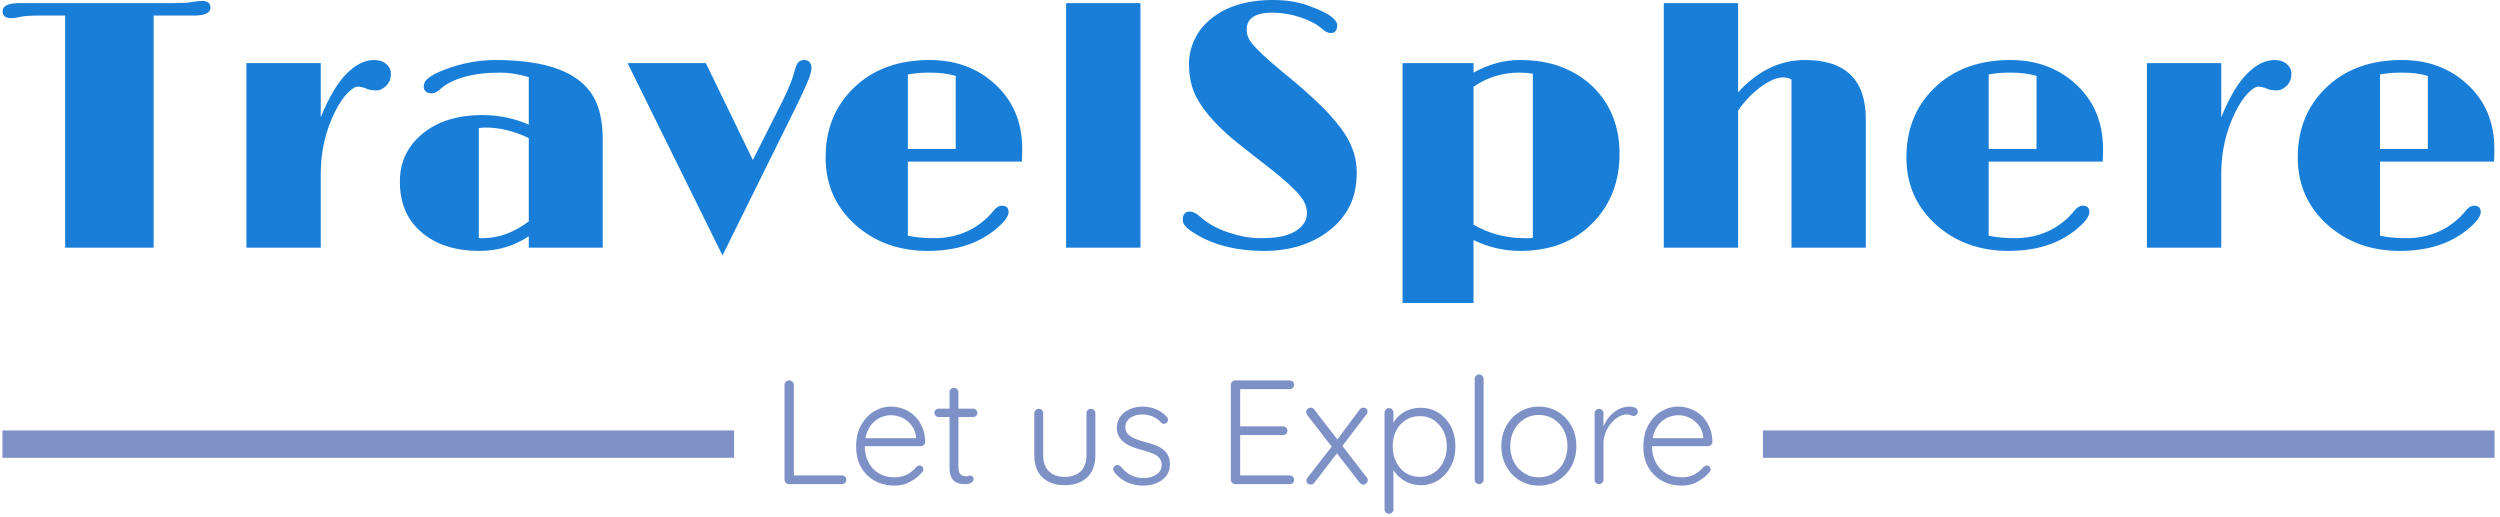 <svg xmlns="http://www.w3.org/2000/svg" version="1.1" xmlns:xlink="http://www.w3.org/1999/xlink" xmlns:svgjs="http://svgjs.dev/svgjs" width="1500" height="310" viewBox="0 0 1500 310"><g transform="matrix(1,0,0,1,-0.909,-0.859)"><svg viewBox="0 0 396 82" data-background-color="#ffffff" preserveAspectRatio="xMidYMid meet" height="310" width="1500" xmlns="http://www.w3.org/2000/svg" xmlns:xlink="http://www.w3.org/1999/xlink"><g id="tight-bounds" transform="matrix(1,0,0,1,0.24,0.227)"><svg viewBox="0 0 395.52 81.546" height="81.546" width="395.52"><g><svg viewBox="0 0 395.52 81.546" height="81.546" width="395.52"><g><svg viewBox="0 0 395.52 81.546" height="81.546" width="395.52"><g id="textblocktransform"><svg viewBox="0 0 395.52 81.546" height="81.546" width="395.52" id="textblock"><g><rect width="116.117" height="4.336" y="68.319" fill="#7e91c6" data-fill-palette-color="tertiary"></rect><rect width="116.117" height="4.336" y="68.319" x="279.403" fill="#7e91c6" data-fill-palette-color="tertiary"></rect></g><g><svg viewBox="0 0 395.52 48.079" height="48.079" width="395.52"><g transform="matrix(1,0,0,1,0,0)"><svg width="395.52" viewBox="0.02 -34.99 352.05 42.8" height="48.079" data-palette-color="#187ed8"><path d="M29.39-33.91L29.39-33.91Q29.39-32.79 27.03-32.79L27.03-32.79 21.36-32.79 21.36 0 8.86 0 8.86-32.79 5.2-32.79Q3.32-32.79 2.61-32.62L2.61-32.62Q1.68-32.42 1.27-32.42L1.27-32.42Q0.02-32.42 0.02-33.4L0.02-33.4Q0.02-34.55 2.44-34.55L2.44-34.55 24.22-34.55Q25.9-34.55 26.71-34.69L26.71-34.69Q27.69-34.86 28.17-34.86L28.17-34.86Q29.39-34.86 29.39-33.91ZM34.47 0L34.47-26.07 44.97-26.07 44.97-18.41Q46.65-22.58 48.59-24.55 50.53-26.51 52.49-26.51L52.49-26.51Q53.59-26.51 54.23-25.94 54.88-25.37 54.88-24.66 54.88-23.95 54.69-23.54 54.49-23.12 54.17-22.83L54.17-22.83Q53.51-22.22 52.93-22.22L52.93-22.22Q52-22.22 51.56-22.41L51.56-22.41Q50.8-22.75 50.22-22.75 49.63-22.75 48.73-21.81 47.82-20.87 46.99-19.21L46.99-19.21Q44.97-15.16 44.97-10.42L44.97-10.42 44.97 0 34.47 0ZM74.36 0L74.36-1.61Q71.24 0.46 67.43 0.46L67.43 0.46Q62.37 0.46 59.32-2.08L59.32-2.08Q56.15-4.69 56.15-9.33L56.15-9.33Q56.15-13.43 59.3-16.06L59.3-16.06Q62.52-18.73 67.77-18.73L67.77-18.73Q71.28-18.73 74.36-17.38L74.36-17.38 74.36-24.1Q72.14-24.73 70.44-24.73 68.75-24.73 67.57-24.58 66.4-24.44 65.35-24.15L65.35-24.15Q63.08-23.51 61.91-22.44L61.91-22.44Q61.23-21.8 60.66-21.8 60.1-21.8 59.81-22.08 59.52-22.36 59.52-22.71 59.52-23.05 59.64-23.33 59.76-23.61 60.1-23.9L60.1-23.9Q60.83-24.54 62.54-25.17L62.54-25.17Q66.08-26.51 69.65-26.51L69.65-26.51Q80.49-26.51 83.49-21.34L83.49-21.34Q84.81-19.04 84.81-15.31L84.81-15.31 84.81 0 74.36 0ZM74.36-3.71L74.36-15.48Q71.28-16.97 68.23-16.97L68.23-16.97Q67.74-16.97 67.3-16.89L67.3-16.89 67.3-1.37Q67.43-1.34 67.57-1.34 67.72-1.34 67.87-1.34L67.87-1.34Q71.21-1.34 74.36-3.71L74.36-3.71ZM101.73 1.1L88.32-26.07 99.38-26.07 106.02-12.38 110.2-20.68Q111.49-23.34 111.82-24.63 112.15-25.93 112.48-26.22 112.81-26.51 113.29-26.51 113.76-26.51 114.03-26.2 114.3-25.88 114.3-25.56 114.3-25.24 114.24-24.93 114.18-24.61 114.01-24.07L114.01-24.07Q113.64-23.07 112.47-20.61L112.47-20.61 101.73 1.1ZM141.2-5.93L141.2-5.93Q142.15-5.93 142.15-5.05L142.15-5.05Q142.15-4.39 141.3-3.49L141.3-3.49Q137.44 0.46 130.73 0.46L130.73 0.46Q124.7 0.46 120.57-3.17L120.57-3.17Q116.3-6.96 116.3-12.74L116.3-12.74Q116.3-18.65 120.16-22.46L120.16-22.46Q124.23-26.51 131-26.51L131-26.51Q136.42-26.51 140.1-23.22L140.1-23.22Q144.08-19.68 144.08-13.92L144.08-13.92Q144.08-13.09 144.03-12.16L144.03-12.16 127.92-12.16 127.92-1.68Q129.58-1.34 131.66-1.34L131.66-1.34Q136.05-1.34 139.15-4.25L139.15-4.25Q139.78-4.88 140.05-5.25L140.05-5.25Q140.62-5.93 141.2-5.93ZM134.68-13.94L134.68-24.27Q133.1-24.73 131.09-24.73 129.09-24.73 127.92-24.46L127.92-24.46 127.92-13.94 134.68-13.94ZM150.28 0L150.28-34.55 160.78-34.55 160.78 0 150.28 0ZM168.86-1.76L168.86-1.76Q168-2.25 167.38-2.78 166.76-3.32 166.76-3.93L166.76-3.93Q166.76-5.1 167.76-5.1L167.76-5.1Q168.42-5.1 169.22-4.37 170.03-3.64 171.03-3.09 172.03-2.54 173.2-2.15L173.2-2.15Q175.62-1.34 177.67-1.34 179.72-1.34 180.83-1.61 181.94-1.88 182.7-2.34L182.7-2.34Q184.31-3.34 184.31-4.91L184.31-4.91Q184.31-6.35 182.92-7.81L182.92-7.81Q181.75-9.06 179.6-10.79L179.6-10.79 175.42-14.06Q169.15-18.9 168.03-22.9L168.03-22.9Q167.64-24.29 167.64-26 167.64-27.71 168.41-29.37 169.17-31.03 170.69-32.28L170.69-32.28Q173.94-34.99 179.53-34.99L179.53-34.99Q182.38-34.99 184.65-34.14 186.92-33.3 187.75-32.64 188.58-31.98 188.58-31.45L188.58-31.45Q188.58-30.32 187.66-30.32L187.66-30.32Q187.12-30.32 186.51-30.86 185.9-31.4 185.15-31.8 184.41-32.2 183.46-32.52L183.46-32.52Q181.41-33.2 179.43-33.2L179.43-33.2Q175.79-33.2 175.79-30.81L175.79-30.81Q175.79-29.81 176.45-28.96L176.45-28.96Q177.62-27.47 181.03-24.69 184.43-21.92 186.5-19.85 188.56-17.77 189.63-16.11L189.63-16.11Q191.34-13.5 191.34-10.68 191.34-7.86 190.35-5.9 189.36-3.93 187.58-2.51L187.58-2.51Q183.82 0.46 178.26 0.46 172.69 0.46 168.86-1.76ZM214.41 0.46L214.41 0.46Q211.02 0.46 207.84-1.07L207.84-1.07 207.84 7.81 197.81 7.81 197.81-26.07 207.84-26.07 207.84-24.73Q211.04-26.51 214.39-26.51 217.73-26.51 220.3-25.51 222.86-24.51 224.69-22.75L224.69-22.75Q228.47-19.04 228.47-13.26L228.47-13.26Q228.47-7.42 224.74-3.56L224.74-3.56Q220.88 0.46 214.41 0.46ZM214.34-24.73L214.34-24.73Q210.72-24.73 207.84-22.73L207.84-22.73 207.84-3.25Q211.14-1.34 215.02-1.34L215.02-1.34 215.66-1.34Q215.95-1.34 216.22-1.39L216.22-1.39 216.22-24.58Q215.29-24.73 214.34-24.73ZM254.67-26.51L254.67-26.51Q263.26-26.51 263.26-18.16L263.26-18.16 263.26 0 252.76 0 252.76-23.75Q252.32-24.05 251.6-24.05 250.88-24.05 250.1-23.71 249.32-23.36 248.47-22.75L248.47-22.75Q246.64-21.41 245.22-19.38L245.22-19.38 245.22 0 234.72 0 234.72-34.55 245.22-34.55 245.22-21.95Q249.39-26.51 254.67-26.51ZM293.9-5.93L293.9-5.93Q294.85-5.93 294.85-5.05L294.85-5.05Q294.85-4.39 294-3.49L294-3.49Q290.14 0.46 283.42 0.46L283.42 0.46Q277.39 0.46 273.27-3.17L273.27-3.17Q269-6.96 269-12.74L269-12.74Q269-18.65 272.85-22.46L272.85-22.46Q276.93-26.51 283.69-26.51L283.69-26.51Q289.11-26.51 292.8-23.22L292.8-23.22Q296.78-19.68 296.78-13.92L296.78-13.92Q296.78-13.09 296.73-12.16L296.73-12.16 280.62-12.16 280.62-1.68Q282.28-1.34 284.35-1.34L284.35-1.34Q288.75-1.34 291.85-4.25L291.85-4.25Q292.48-4.88 292.75-5.25L292.75-5.25Q293.31-5.93 293.9-5.93ZM287.38-13.94L287.38-24.27Q285.79-24.73 283.79-24.73 281.79-24.73 280.62-24.46L280.62-24.46 280.62-13.94 287.38-13.94ZM302.98 0L302.98-26.07 313.48-26.07 313.48-18.41Q315.16-22.58 317.1-24.55 319.04-26.51 321-26.51L321-26.51Q322.09-26.51 322.74-25.94 323.39-25.37 323.39-24.66 323.39-23.95 323.19-23.54 323-23.12 322.68-22.83L322.68-22.83Q322.02-22.22 321.43-22.22L321.43-22.22Q320.51-22.22 320.07-22.41L320.07-22.41Q319.31-22.75 318.73-22.75 318.14-22.75 317.24-21.81 316.33-20.87 315.5-19.21L315.5-19.21Q313.48-15.16 313.48-10.42L313.48-10.42 313.48 0 302.98 0ZM349.19-5.93L349.19-5.93Q350.14-5.93 350.14-5.05L350.14-5.05Q350.14-4.39 349.29-3.49L349.29-3.49Q345.43 0.46 338.72 0.46L338.72 0.46Q332.69 0.46 328.56-3.17L328.56-3.17Q324.29-6.96 324.29-12.74L324.29-12.74Q324.29-18.65 328.15-22.46L328.15-22.46Q332.22-26.51 338.99-26.51L338.99-26.51Q344.41-26.51 348.09-23.22L348.09-23.22Q352.07-19.68 352.07-13.92L352.07-13.92Q352.07-13.09 352.02-12.16L352.02-12.16 335.91-12.16 335.91-1.68Q337.57-1.34 339.65-1.34L339.65-1.34Q344.04-1.34 347.14-4.25L347.14-4.25Q347.78-4.88 348.04-5.25L348.04-5.25Q348.61-5.93 349.19-5.93ZM342.67-13.94L342.67-24.27Q341.09-24.73 339.08-24.73 337.08-24.73 335.91-24.46L335.91-24.46 335.91-13.94 342.67-13.94Z" opacity="1" transform="matrix(1,0,0,1,0,0)" fill="#187ed8" class="wordmark-text-0" data-fill-palette-color="primary" id="text-0"></path></svg></g></svg></g><g transform="matrix(1,0,0,1,116.117,59.429)"><svg viewBox="0 0 163.285 22.116" height="22.116" width="163.285"><g transform="matrix(1,0,0,1,8,0)"><svg width="147.285" viewBox="4.7 -37 312.97 47" height="22.116" data-palette-color="#7e91c6"><path d="M6.9-2.95L24.05-2.95Q24.65-2.95 25.1-2.53 25.55-2.1 25.55-1.5L25.55-1.5Q25.55-0.85 25.1-0.43 24.65 0 24.05 0L24.05 0 6.2 0Q5.55 0 5.13-0.45 4.7-0.9 4.7-1.5L4.7-1.5 4.7-33.5Q4.7-34.1 5.15-34.55 5.6-35 6.3-35L6.3-35Q6.9-35 7.38-34.55 7.85-34.1 7.85-33.5L7.85-33.5 7.85-2.1 6.9-2.95ZM41.9 0.5L41.9 0.5Q38.05 0.5 35.1-1.15 32.15-2.8 30.5-5.75 28.85-8.7 28.85-12.65L28.85-12.65Q28.85-16.9 30.52-19.9 32.2-22.9 34.87-24.53 37.55-26.15 40.55-26.15L40.55-26.15Q42.75-26.15 44.82-25.38 46.9-24.6 48.5-23.08 50.1-21.55 51.1-19.35 52.1-17.15 52.15-14.25L52.15-14.25Q52.15-13.65 51.7-13.23 51.25-12.8 50.65-12.8L50.65-12.8 30.6-12.8 30-15.5 49.7-15.5 49.05-14.9 49.05-15.9Q48.8-18.25 47.5-19.9 46.2-21.55 44.37-22.4 42.55-23.25 40.55-23.25L40.55-23.25Q39.05-23.25 37.47-22.65 35.9-22.05 34.62-20.78 33.35-19.5 32.55-17.53 31.75-15.55 31.75-12.85L31.75-12.85Q31.75-9.9 32.95-7.5 34.15-5.1 36.4-3.7 38.65-2.3 41.85-2.3L41.85-2.3Q43.55-2.3 44.95-2.8 46.35-3.3 47.42-4.13 48.5-4.95 49.2-5.85L49.2-5.85Q49.75-6.3 50.25-6.3L50.25-6.3Q50.8-6.3 51.17-5.9 51.55-5.5 51.55-5L51.55-5Q51.55-4.4 51.05-3.95L51.05-3.95Q49.55-2.15 47.15-0.83 44.75 0.5 41.9 0.5ZM56.7-25.45L56.7-25.45 68.34-25.45Q68.95-25.45 69.34-25.03 69.75-24.6 69.75-24L69.75-24Q69.75-23.45 69.34-23.05 68.95-22.65 68.34-22.65L68.34-22.65 56.7-22.65Q56.1-22.65 55.67-23.08 55.25-23.5 55.25-24.05L55.25-24.05Q55.25-24.65 55.67-25.05 56.1-25.45 56.7-25.45ZM61.85-32.5L61.85-32.5Q62.5-32.5 62.92-32.05 63.35-31.6 63.35-31L63.35-31 63.35-5.9Q63.35-4.5 63.72-3.8 64.09-3.1 64.7-2.88 65.3-2.65 65.9-2.65L65.9-2.65Q66.3-2.65 66.62-2.78 66.95-2.9 67.34-2.9L67.34-2.9Q67.8-2.9 68.12-2.55 68.45-2.2 68.45-1.65L68.45-1.65Q68.45-0.95 67.65-0.48 66.84 0 65.75 0L65.75 0Q65.3 0 64.4-0.08 63.5-0.15 62.55-0.63 61.6-1.1 60.97-2.3 60.35-3.5 60.35-5.75L60.35-5.75 60.35-31Q60.35-31.6 60.77-32.05 61.2-32.5 61.85-32.5ZM108.04-25.4L108.04-25.4Q108.69-25.4 109.12-24.95 109.54-24.5 109.54-23.9L109.54-23.9 109.54-9.8Q109.54-4.85 106.74-2.25 103.94 0.35 99.19 0.35L99.19 0.35Q94.49 0.35 91.72-2.25 88.94-4.85 88.94-9.8L88.94-9.8 88.94-23.9Q88.94-24.5 89.37-24.95 89.79-25.4 90.44-25.4L90.44-25.4Q91.09-25.4 91.52-24.95 91.94-24.5 91.94-23.9L91.94-23.9 91.94-9.8Q91.94-6.2 93.87-4.33 95.79-2.45 99.19-2.45L99.19-2.45Q102.64-2.45 104.59-4.33 106.54-6.2 106.54-9.8L106.54-9.8 106.54-23.9Q106.54-24.5 106.94-24.95 107.34-25.4 108.04-25.4ZM115.94-4.05L115.94-4.05Q115.54-4.65 115.56-5.23 115.59-5.8 116.19-6.15L116.19-6.15Q116.59-6.5 117.11-6.45 117.64-6.4 118.09-5.95L118.09-5.95Q119.44-4.2 121.36-3.13 123.29-2.05 125.94-2.05L125.94-2.05Q127.34-2.05 128.71-2.53 130.09-3 130.99-3.98 131.89-4.95 131.89-6.45L131.89-6.45Q131.89-8 130.99-8.95 130.09-9.9 128.66-10.45 127.24-11 125.64-11.4L125.64-11.4Q123.94-11.85 122.34-12.43 120.74-13 119.51-13.88 118.29-14.75 117.54-16 116.79-17.25 116.79-19.05L116.79-19.05Q116.79-21.15 117.94-22.75 119.09-24.35 121.06-25.25 123.04-26.15 125.54-26.15L125.54-26.15Q126.79-26.15 128.24-25.83 129.69-25.5 131.09-24.75 132.49-24 133.59-22.7L133.59-22.7Q134.04-22.25 134.04-21.68 134.04-21.1 133.54-20.65L133.54-20.65Q133.14-20.35 132.61-20.35 132.09-20.35 131.74-20.75L131.74-20.75Q130.54-22.1 128.89-22.8 127.24-23.5 125.34-23.5L125.34-23.5Q123.89-23.5 122.61-23.03 121.34-22.55 120.49-21.6 119.64-20.65 119.64-19.1L119.64-19.1Q119.74-17.65 120.66-16.75 121.59-15.85 123.11-15.25 124.64-14.65 126.54-14.15L126.54-14.15Q128.14-13.75 129.61-13.2 131.09-12.65 132.21-11.83 133.34-11 134.01-9.75 134.69-8.5 134.69-6.6L134.69-6.6Q134.69-4.4 133.46-2.8 132.24-1.2 130.19-0.35 128.14 0.5 125.64 0.5L125.64 0.5Q122.94 0.5 120.41-0.55 117.89-1.6 115.94-4.05ZM156.73-35L156.73-35 175.08-35Q175.68-35 176.13-34.58 176.58-34.15 176.58-33.5L176.58-33.5Q176.58-32.85 176.13-32.45 175.68-32.05 175.08-32.05L175.08-32.05 157.88-32.05 158.38-32.9 158.38-18.85 157.83-19.5 172.83-19.5Q173.43-19.5 173.88-19.05 174.33-18.6 174.33-18L174.33-18Q174.33-17.35 173.88-16.95 173.43-16.55 172.83-16.55L172.83-16.55 157.93-16.55 158.38-17.05 158.38-2.65 158.13-2.95 175.08-2.95Q175.68-2.95 176.13-2.5 176.58-2.05 176.58-1.45L176.58-1.45Q176.58-0.8 176.13-0.4 175.68 0 175.08 0L175.08 0 156.73 0Q156.13 0 155.68-0.45 155.23-0.9 155.23-1.5L155.23-1.5 155.23-33.5Q155.23-34.1 155.68-34.55 156.13-35 156.73-35ZM182.18-25.8L182.18-25.8Q182.93-25.8 183.38-25.15L183.38-25.15 201.08-2.25Q201.43-1.85 201.43-1.35L201.43-1.35Q201.43-0.75 200.98-0.3 200.53 0.15 199.93 0.15L199.93 0.15Q199.23 0.15 198.68-0.5L198.68-0.5 180.93-23.4Q180.63-23.75 180.63-24.3L180.63-24.3Q180.63-24.95 181.11-25.38 181.58-25.8 182.18-25.8ZM182.18 0.15L182.18 0.15Q181.68 0.15 181.21-0.2 180.73-0.55 180.73-1.2L180.73-1.2Q180.73-1.75 181.08-2.15L181.08-2.15 189.53-13 191.18-10.6 183.38-0.45Q182.93 0.15 182.18 0.15ZM199.93-25.8L199.93-25.8Q200.58-25.8 200.96-25.43 201.33-25.05 201.33-24.5L201.33-24.5Q201.33-24.25 201.26-24 201.18-23.75 200.98-23.55L200.98-23.55 192.53-12.45 190.98-14.85 198.68-25.15Q199.23-25.8 199.93-25.8ZM219.23-25.75L219.23-25.75Q222.63-25.75 225.25-24.08 227.88-22.4 229.43-19.48 230.98-16.55 230.98-12.75L230.98-12.75Q230.98-8.95 229.43-6 227.88-3.05 225.23-1.35 222.58 0.35 219.28 0.35L219.28 0.35Q217.53 0.35 215.95-0.18 214.38-0.7 213.08-1.6 211.78-2.5 210.78-3.73 209.78-4.95 209.18-6.4L209.18-6.4 210.08-7.05 210.08 8.5Q210.08 9.1 209.65 9.55 209.23 10 208.58 10L208.58 10Q207.93 10 207.5 9.55 207.08 9.1 207.08 8.5L207.08 8.5 207.08-24.1Q207.08-24.75 207.48-25.2 207.88-25.65 208.58-25.65L208.58-25.65Q209.23-25.65 209.65-25.2 210.08-24.75 210.08-24.1L210.08-24.1 210.08-18.7 209.38-19.1Q209.88-20.65 210.85-21.88 211.83-23.1 213.13-23.98 214.43-24.85 215.98-25.3 217.53-25.75 219.23-25.75ZM218.98-22.95L218.98-22.95Q216.28-22.95 214.23-21.63 212.18-20.3 211-18.03 209.83-15.75 209.83-12.75L209.83-12.75Q209.83-9.8 211-7.45 212.18-5.1 214.23-3.78 216.28-2.45 218.98-2.45L218.98-2.45Q221.63-2.45 223.65-3.78 225.68-5.1 226.88-7.45 228.08-9.8 228.08-12.75L228.08-12.75Q228.08-15.7 226.88-18 225.68-20.3 223.65-21.63 221.63-22.95 218.98-22.95ZM240.48-35.5L240.48-1.5Q240.48-0.9 240.03-0.45 239.58 0 238.98 0L238.98 0Q238.33 0 237.9-0.45 237.48-0.9 237.48-1.5L237.48-1.5 237.48-35.5Q237.48-36.1 237.93-36.55 238.38-37 238.98-37L238.98-37Q239.63-37 240.05-36.55 240.48-36.1 240.48-35.5L240.48-35.5ZM271.77-12.8L271.77-12.8Q271.77-9 270.1-5.98 268.42-2.95 265.57-1.23 262.72 0.5 259.12 0.5L259.12 0.5Q255.57 0.5 252.7-1.23 249.82-2.95 248.15-5.98 246.47-9 246.47-12.8L246.47-12.8Q246.47-16.65 248.15-19.65 249.82-22.65 252.7-24.4 255.57-26.15 259.12-26.15L259.12-26.15Q262.72-26.15 265.57-24.4 268.42-22.65 270.1-19.65 271.77-16.65 271.77-12.8ZM268.77-12.8L268.77-12.8Q268.77-15.85 267.52-18.23 266.27-20.6 264.1-21.98 261.92-23.35 259.12-23.35L259.12-23.35Q256.37-23.35 254.2-21.98 252.02-20.6 250.75-18.23 249.47-15.85 249.47-12.8L249.47-12.8Q249.47-9.75 250.75-7.4 252.02-5.05 254.2-3.68 256.37-2.3 259.12-2.3L259.12-2.3Q261.92-2.3 264.1-3.68 266.27-5.05 267.52-7.4 268.77-9.75 268.77-12.8ZM279.42 0L279.42 0Q278.72 0 278.32-0.45 277.92-0.9 277.92-1.5L277.92-1.5 277.92-23.9Q277.92-24.5 278.35-24.95 278.77-25.4 279.42-25.4L279.42-25.4Q280.07-25.4 280.5-24.95 280.92-24.5 280.92-23.9L280.92-23.9 280.92-16.4 280.17-16.25Q280.32-18 281.05-19.73 281.77-21.45 283.02-22.9 284.27-24.35 286-25.25 287.72-26.15 289.87-26.15L289.87-26.15Q290.77-26.15 291.62-25.78 292.47-25.4 292.47-24.55L292.47-24.55Q292.47-23.8 292.07-23.4 291.67-23 291.12-23L291.12-23Q290.67-23 290.15-23.25 289.62-23.5 288.77-23.5L288.77-23.5Q287.37-23.5 285.97-22.68 284.57-21.85 283.42-20.45 282.27-19.05 281.6-17.32 280.92-15.6 280.92-13.85L280.92-13.85 280.92-1.5Q280.92-0.9 280.47-0.45 280.02 0 279.42 0ZM307.42 0.5L307.42 0.5Q303.57 0.5 300.62-1.15 297.67-2.8 296.02-5.75 294.37-8.7 294.37-12.65L294.37-12.65Q294.37-16.9 296.04-19.9 297.72-22.9 300.39-24.53 303.07-26.15 306.07-26.15L306.07-26.15Q308.27-26.15 310.34-25.38 312.42-24.6 314.02-23.08 315.62-21.55 316.62-19.35 317.62-17.15 317.67-14.25L317.67-14.25Q317.67-13.65 317.22-13.23 316.77-12.8 316.17-12.8L316.17-12.8 296.12-12.8 295.52-15.5 315.22-15.5 314.57-14.9 314.57-15.9Q314.32-18.25 313.02-19.9 311.72-21.55 309.89-22.4 308.07-23.25 306.07-23.25L306.07-23.25Q304.57-23.25 302.99-22.65 301.42-22.05 300.14-20.78 298.87-19.5 298.07-17.53 297.27-15.55 297.27-12.85L297.27-12.85Q297.27-9.9 298.47-7.5 299.67-5.1 301.92-3.7 304.17-2.3 307.37-2.3L307.37-2.3Q309.07-2.3 310.47-2.8 311.87-3.3 312.94-4.13 314.02-4.95 314.72-5.85L314.72-5.85Q315.27-6.3 315.77-6.3L315.77-6.3Q316.32-6.3 316.69-5.9 317.07-5.5 317.07-5L317.07-5Q317.07-4.4 316.57-3.95L316.57-3.95Q315.07-2.15 312.67-0.83 310.27 0.5 307.42 0.5Z" opacity="1" transform="matrix(1,0,0,1,0,0)" fill="#7e91c6" class="slogan-text-1" data-fill-palette-color="secondary" id="text-1"></path></svg></g></svg></g></svg></g></svg></g></svg></g><defs></defs></svg><rect width="395.52" height="81.546" fill="none" stroke="none" visibility="hidden"></rect></g></svg></g></svg>